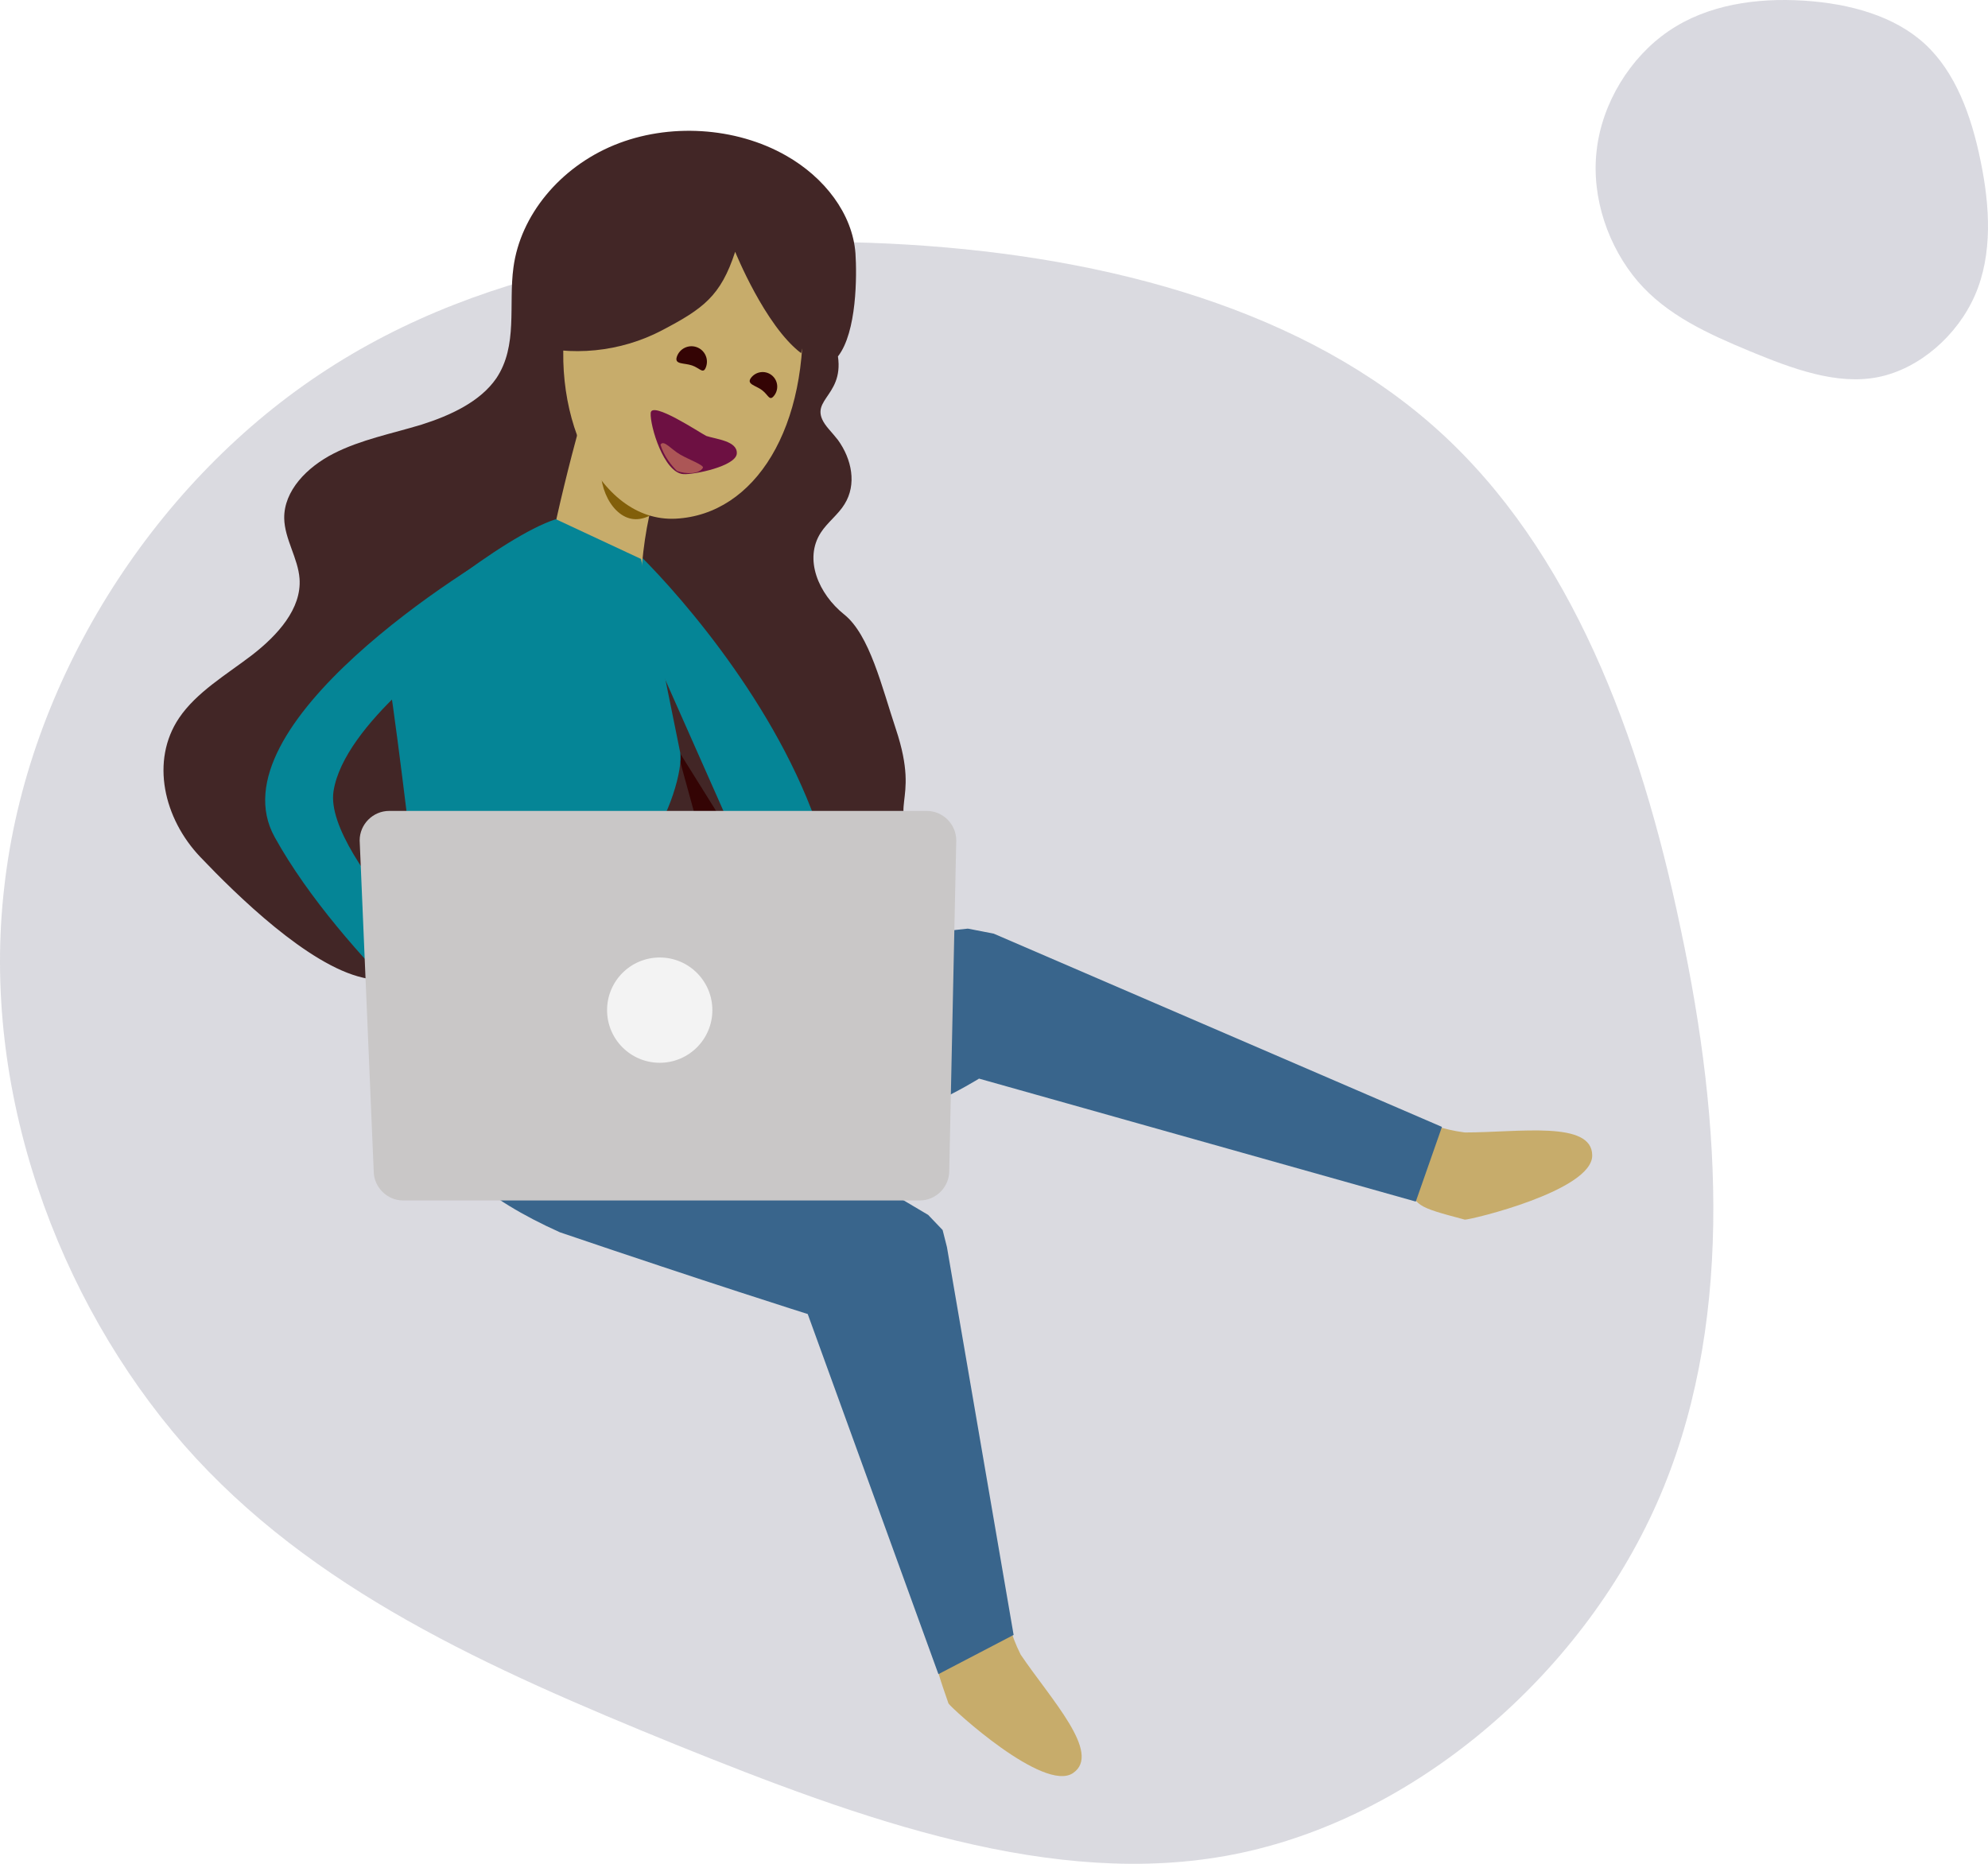 <svg width="304" height="285" viewBox="0 0 304 285" fill="none" xmlns="http://www.w3.org/2000/svg">
<path d="M219.959 65.836C240.155 84.1 250.81 112.209 257.011 142.066C263.372 171.923 265.122 203.368 253.354 229.889C241.586 256.411 216.142 278.168 188.631 283.568C161.12 288.967 131.541 278.168 103.235 266.734C74.769 255.14 47.576 243.071 28.175 220.996C8.774 198.762 -2.994 166.682 0.664 135.555C4.163 104.428 23.087 74.412 48.849 57.261C74.769 39.95 107.528 35.503 138.856 37.409C170.025 39.315 199.763 47.573 219.959 65.836Z" fill="#464664" fill-opacity="0.2"/>
<path d="M294.372 6.744C298.997 11.015 301.437 17.589 302.858 24.572C304.314 31.555 304.715 38.909 302.02 45.111C299.325 51.314 293.498 56.402 287.198 57.665C280.898 58.928 274.124 56.402 267.642 53.728C261.123 51.017 254.895 48.194 250.452 43.031C246.009 37.831 243.314 30.329 244.152 23.049C244.953 15.769 249.287 8.75 255.187 4.738C261.123 0.69 268.625 -0.35 275.799 0.096C282.937 0.541 289.747 2.473 294.372 6.744Z" fill="#454464" fill-opacity="0.2"/>
<path d="M126.741 65.62C122.89 61.174 129.085 61 128.137 54.5C131.039 50.787 131.039 42.119 130.816 38.748C130.369 32.69 126.071 27.12 120.21 23.798C112.508 19.401 102.237 18.766 93.92 22.186C85.603 25.606 79.575 32.934 78.514 40.898C77.733 46.614 79.24 52.868 75.891 57.851C73.435 61.418 68.914 63.519 64.448 64.936C59.927 66.304 55.183 67.232 51.052 69.333C46.922 71.434 43.405 75.049 43.461 79.251C43.517 82.427 45.582 85.358 45.805 88.485C46.14 93.077 42.456 97.132 38.549 100.162C34.586 103.191 30.065 105.829 27.385 109.786C22.976 116.333 25.041 125.176 30.623 131.039C36.205 136.902 47.127 147.595 55.5 149.5C78.385 154.777 93.389 153.342 117 153C124.312 152.902 129.911 148.612 137 147C144.089 145.388 130.542 147.944 133.5 142.081C136.514 136.218 141 158.5 141 129.5C135 123 141 123.5 137 111.5C134.833 105 132.993 97.084 129.085 93.957C125.178 90.83 122.89 85.504 125.513 81.449C126.518 79.886 128.192 78.665 129.141 77.101C131.039 74.072 130.258 70.212 128.137 67.281C127.746 66.792 127.299 66.255 126.741 65.62Z" fill="#422626"/>
<path d="M243.478 176.69C243.478 182.073 225 186.5 224 186.5C216.5 184.5 216.5 184.5 215 180.5C220.138 169.5 216.479 172.194 223.982 173.169C232.267 173.169 243.478 171.307 243.478 176.69Z" fill="#C7AC6B"/>
<path d="M164.079 271.129C159.62 274.145 145.602 261.318 145.042 260.489C142.497 253.156 142.497 253.156 144.97 249.673C156.961 247.767 152.679 246.245 156.075 253.007C160.715 259.87 168.538 268.114 164.079 271.129Z" fill="#C7AC6B"/>
<path d="M105.595 146.49L148 142L151.952 142.765L220.5 172.316L216.5 183.737L149.711 164.934C149.711 164.934 137.432 172.625 129.125 172.316C120.819 172.006 78.615 176.324 78.615 176.324L105.595 146.49Z" fill="#39658C"/>
<path d="M66.84 143.388C58.808 164.511 62.507 178.053 85.618 188.433C108.246 196.128 123.515 200.934 123.515 200.934L143.5 256L155 250L144.804 190.696L144.143 188.086L141.93 185.772L94.998 157.96L66.84 143.388Z" fill="#39658C"/>
<path d="M97.916 85C104.442 91.479 120.104 109.422 125.978 129.358C131.851 149.294 144 170 144 170H134.417H127.333L113 129.358L94 86.495L97.916 85Z" fill="#058596"/>
<path d="M99.719 77.023C97.195 86.805 97.983 97.061 97.983 98.639C95.617 101.794 84.572 101.006 82.994 89.961C85.361 75.761 90.094 59.983 90.094 59.983L94.039 68.661L99.719 77.023Z" fill="#C7AC6B"/>
<path d="M102.543 69.248C103.52 74.702 101.432 78.757 97.854 79.345C94.275 79.934 91.357 75.222 91.911 70.457C93.959 66.044 97.354 65.317 97.354 65.317L99.518 65.07L102.543 69.248Z" fill="#825F0A"/>
<path d="M122.676 46.099C123.859 65.427 115.418 78.68 103.348 79.311C91.278 79.942 83.389 62.429 87.018 46.099C95.459 31.583 106.977 30.4 106.977 30.4H114.234L122.676 46.099Z" fill="#C7AC6B"/>
<path d="M112.42 38.5C110.211 45.284 107.529 47.203 101.218 50.517C94.907 53.83 87.333 54.619 80.47 52.568L97.668 28.033H112.42L126.541 39.236L122.5 54C116.978 49.819 112.42 38.5 112.42 38.5Z" fill="#422626"/>
<path d="M103.39 114.216L112.451 128.725L107.386 128.725L103.39 114.216Z" fill="#340404"/>
<path d="M85 79.391C76.798 82.023 59.812 95.932 58.5 98.5C60.468 105.563 67.767 172.891 67.767 172.891H82.767H94.325H99.325H101.576C101.576 172.891 95.719 132.852 99 129C102.281 125.148 104.5 117.5 104 115C103.7 113.5 98.021 85.472 98.021 85.472L85 79.391Z" fill="#058596"/>
<path d="M79.5 82.5C71.729 86.379 32.589 111 42 128C52.308 146.621 74.906 165 74.906 165V154.759C74.906 154.759 49.414 131.345 51 121C52.586 110.655 69.752 98.69 69.752 98.69L79.5 82.5Z" fill="#058596"/>
<g filter="url(#filter0_d_0_1)">
<path d="M140.647 179.567H61.654C59.186 179.567 57.147 177.527 57.147 175.059L55 124.508C55 122.039 57.039 120 59.508 120H141.72C144.189 120 146.228 122.039 146.228 124.508L145.155 175.059C145.155 177.527 143.116 179.567 140.647 179.567Z" fill="#C9C7C7"/>
<path d="M100.882 158.513C105.328 158.513 108.932 154.909 108.932 150.464C108.932 146.018 105.328 142.414 100.882 142.414C96.437 142.414 92.833 146.018 92.833 150.464C92.833 154.909 96.437 158.513 100.882 158.513Z" fill="#F3F3F3"/>
</g>
<path d="M104.5 72.5C101.5 72.306 99.376 65.089 99.5 63.16C99.625 61.231 107 66.16 108 66.66C109.5 67.16 112.794 67.424 112.67 69.353C112.545 71.282 106.153 72.607 104.5 72.5Z" fill="#6D1042"/>
<path d="M107.5 71.5C107 72.5 104.913 72.559 103.5 72C102.731 71.221 101.538 69.812 101 68C101.476 67.176 102.608 68.696 104 69.5C105.392 70.304 107.551 71.073 107.5 71.5Z" fill="#AC5656"/>
<path d="M105.828 55.883C107.063 56.306 107.552 57.308 107.975 56.073C108.398 54.839 107.739 53.495 106.505 53.073C105.27 52.65 103.927 53.309 103.504 54.543C103.082 55.778 104.594 55.461 105.828 55.883Z" fill="#340404"/>
<path d="M116.534 59.664C117.518 60.404 117.664 61.447 118.404 60.463C119.145 59.479 118.947 58.081 117.964 57.341C116.98 56.6 115.582 56.798 114.841 57.781C114.101 58.765 115.55 58.923 116.534 59.664Z" fill="#340404"/>
<defs>
<filter id="filter0_d_0_1" x="45" y="114" width="111.228" height="79.567" filterUnits="userSpaceOnUse" color-interpolation-filters="sRGB">
<feFlood flood-opacity="0" result="BackgroundImageFix"/>
<feColorMatrix in="SourceAlpha" type="matrix" values="0 0 0 0 0 0 0 0 0 0 0 0 0 0 0 0 0 0 127 0" result="hardAlpha"/>
<feOffset dy="4"/>
<feGaussianBlur stdDeviation="5"/>
<feComposite in2="hardAlpha" operator="out"/>
<feColorMatrix type="matrix" values="0 0 0 0 0 0 0 0 0 0 0 0 0 0 0 0 0 0 0.25 0"/>
<feBlend mode="normal" in2="BackgroundImageFix" result="effect1_dropShadow_0_1"/>
<feBlend mode="normal" in="SourceGraphic" in2="effect1_dropShadow_0_1" result="shape"/>
</filter>
</defs>
</svg>
